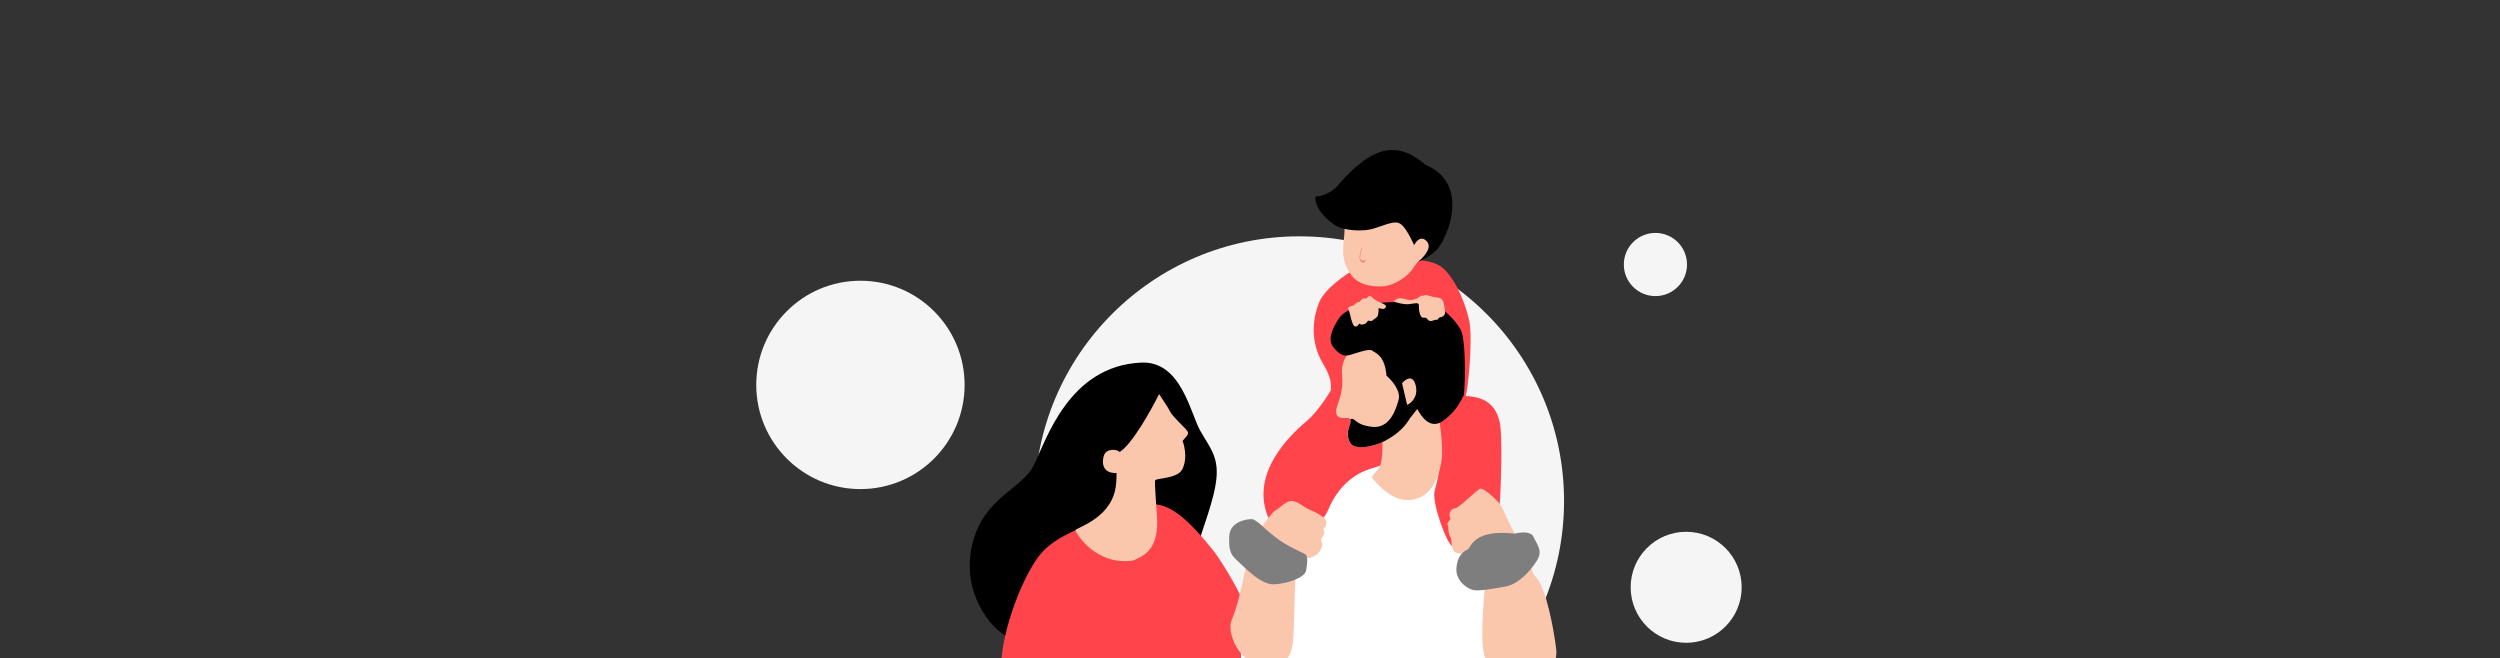 <svg width="1200" height="316" viewBox="0 0 1200 316" fill="none" xmlns="http://www.w3.org/2000/svg">
<rect x="0" y="0" width="1200" height="316" fill="#333333" stroke="none"/>
<g clip-path="url(#clip0_1643_15289)">
<circle cx="623.683" cy="240.5" r="127.062" fill="#F5F5F5"/>
<circle cx="413.005" cy="184.757" r="50.005" fill="#F5F5F5"/>
<circle cx="809.357" cy="281.898" r="26.642" fill="#F5F5F5"/>
<circle cx="794.603" cy="126.964" r="15.165" fill="#F5F5F5"/>
<path d="M466.66 261.399C461.214 284.307 475.703 301.768 483.022 305.23C513.466 294.03 574.385 270.41 574.507 265.522C574.659 259.414 581.368 245.211 583.503 232.535C585.638 219.859 581.063 215.43 576.184 206.879C571.305 198.327 567.017 173.202 547.823 174.044C513.012 175.57 502.081 211.46 496.287 223.22C490.493 234.979 472.105 238.492 466.66 261.399Z" fill="black"/>
<path d="M500.705 264.544C507.776 257.243 518.614 253.62 524.319 250.994C532.881 247.629 551.247 241.176 556.218 242.282C562.432 243.665 569.57 247.951 583.241 265.374C594.522 281.275 606.483 306.302 606.483 320.959H480.544C480.268 303.122 491.867 273.67 500.705 264.544Z" fill="#FF454B"/>
<path d="M537.456 216.958C543.433 213.171 552.551 196.85 556.363 189.163C557.837 191.351 560.998 196.157 561.852 197.867C562.919 200.006 568.561 205.046 569.781 206.725C571.001 208.405 569.781 209.016 567.646 211.612C569.018 215.43 569.781 221.234 567.341 225.51C564.901 229.786 554.943 229.48 554.486 230.55C554.028 231.619 555.143 242.615 555.448 250.403C555.6 263.69 549.196 266.897 543.86 269.034C526.02 271.784 516.262 255.749 516.262 254.527C516.262 253.305 532.377 249.334 535.321 234.979C535.827 232.512 535.931 230.55 535.931 227.037C529.07 227.343 528.718 221.844 529.937 218.485C531.157 215.125 536.236 215.583 537.456 216.958Z" fill="#FAC7AC"/>
<path fill-rule="evenodd" clip-rule="evenodd" d="M551.117 230.031C552.545 230.259 553.948 230.198 554.799 230.073L554.843 230.375C553.966 230.504 552.532 230.566 551.069 230.332C549.609 230.1 548.095 229.57 547.086 228.496L547.308 228.287C548.25 229.289 549.685 229.803 551.117 230.031Z" fill="#FAC7AC"/>
<path d="M633.338 144.854C635.93 138.745 645.281 131.975 651.33 128.666L665.357 124.848C668.458 124.644 683.807 123.321 690.821 127.444C697.834 131.568 703.629 145.77 705.306 154.323C706.983 162.875 704.696 189.448 703.019 191.434C701.341 193.419 677.25 186.547 669.627 187.768C662.003 188.99 641.876 188.532 639.589 187.768C637.302 187.005 641.419 185.172 635.015 174.482C628.611 163.791 630.126 152.423 633.338 144.854Z" fill="#FF454B"/>
<path d="M647.058 129.582C642.484 121.641 646.143 114.157 645.228 107.743L670.387 95.831L687.769 98.885V118.739C687.464 120.673 685.924 123.195 682.585 124.389C680.45 125.153 679.448 127.139 677.706 129.582C675.963 132.026 671.454 135.56 666.727 136.913C662.001 138.265 655.902 137.065 653.462 135.844C651.022 134.622 649.567 133.938 647.058 129.582Z" fill="#FAC7AC"/>
<path d="M660.229 109.434C653.528 111.775 644.7 110.183 641.924 108.707C638.271 106.764 630.859 100.658 631.432 94.269C634.925 94.584 640.741 91.476 643.02 87.952C659.373 69.49 671.008 67.777 684.231 79.087C705.32 88.038 695.381 112.596 690.362 119.044C687.24 123.057 680.756 125.611 680.756 125.611C680.756 125.611 688.348 119.578 684.873 115.837C681.399 112.096 678.777 117.696 678.777 117.696C678.777 117.696 675.733 110.676 673.052 108.135C670.685 105.89 668.606 106.508 660.229 109.434Z" fill="black"/>
<path d="M626.506 225.657C633.69 217.583 660.927 214.953 673.648 214.647C679.934 218.317 695.858 228.839 709.268 241.562C722.677 254.286 741.793 302.836 749.675 325.521H595.676V308.24C599.018 303.142 596.933 287.319 599.567 272.148C602.859 253.185 617.526 235.751 626.506 225.657Z" fill="white"/>
<path d="M627.694 201.665C632.573 197.512 638.063 188.837 640.197 185.019L644.771 188.378L665.66 206.4C666.27 208.793 666.88 219.472 666.88 222.283C659.257 224.573 654.987 225.337 649.651 229.002C644.676 232.419 640.197 238.165 637.605 244.58C635.531 249.711 631.252 252.114 629.371 252.674C623.374 256.186 610.526 259.21 607.11 243.205C602.841 223.199 621.595 206.858 627.694 201.665Z" fill="#FF454B"/>
<path d="M691.74 212.814C690.764 210.37 690.621 203.447 690.672 200.291C691.028 196.779 693.996 189.815 703.023 190.059C714.306 190.364 718.118 195.709 719.795 202.276C721.472 208.844 720.252 239.234 719.795 242.288C719.338 245.343 709.579 240.151 705.157 242.288C700.736 244.427 700.126 263.669 697.229 262.295C694.332 260.921 687.013 240.914 688.69 235.263C690.367 229.613 692.959 215.869 691.74 212.814Z" fill="#FF454B"/>
<path d="M661.241 225.49C664.169 222.802 663.376 213.831 663.681 207.774L678.776 194.946L690.669 200.597C691.736 206.196 692.742 217.121 691.889 221.519C690.821 227.016 688.534 237.402 678.776 239.692C669.017 241.983 661.241 232.362 659.411 230.377C657.582 228.391 659.259 228.238 661.241 225.49Z" fill="#FAC7AC"/>
<path d="M644.168 179.674C643.68 174.421 646.303 170.358 647.675 168.983L668.564 161.348L679.39 179.674C680.356 183.797 682.043 192.502 681.067 194.335C679.847 196.626 676.34 201.512 672.681 205.636C669.022 209.759 661.855 214.341 653.774 214.647C645.693 214.952 646.455 207.469 647.675 204.567C648.895 201.665 648.133 200.597 646.455 200.597C640.814 201.208 640.661 198 642.034 194.335C643.406 190.669 644.778 186.241 644.168 179.674Z" fill="#FAC7AC"/>
<path d="M692.495 202.123C686.766 206.153 682.431 200.444 680.297 196.32C679.229 197.694 677.895 199.283 676.79 200.749C672.52 208.079 664.866 211.823 661.695 212.966C657.883 214.341 650.412 216.173 648.124 212.508C645.837 208.843 647.667 204.872 648.124 203.345C648.582 201.818 648.124 201.512 648.124 201.207C650.869 200.291 649.802 203.804 658.493 204.872C667.184 205.941 670.081 196.32 671.301 192.044C672.52 187.767 668.404 182.881 665.507 180.285C664.744 170.358 659.865 169.288 658.493 168.22C657.12 167.151 649.802 169.899 648.124 170.358C646.447 170.816 644.157 171.176 641.415 168.22C639.433 166.082 635.926 163.333 642.483 153.101C649.039 142.868 677.552 145.159 684.108 145.159C690.665 145.159 698.136 153.101 701.033 157.988C703.93 162.875 703.32 188.989 702.405 190.211C701.491 191.433 699.661 197.083 692.495 202.123Z" fill="black"/>
<path d="M675.42 194.335L672.98 183.95C674.607 182.015 678.195 179.522 679.537 185.019C680.879 190.517 677.351 193.521 675.42 194.335Z" fill="#FAC7AC"/>
<path d="M621.756 277.413C622 272.038 614.742 267.335 610.32 266.876C605.899 266.418 597.817 270.964 597.817 272.832C597.817 273.749 596.293 279.705 595.835 282.148C595.458 284.162 593.396 292.533 591.109 297.879C588.821 303.223 594.31 318.648 606.813 319.717C619.316 320.786 619.621 312.081 620.384 309.79C621.146 307.5 621.451 284.134 621.756 277.413Z" fill="#FAC7AC"/>
<path d="M713.382 316.51C709.966 312.601 711.959 288.002 713.382 276.193C719.583 273.036 732.472 266.54 734.423 265.807C736.863 264.891 732.289 271.611 737.32 277.109C742.352 282.607 745.859 302.612 746.926 311.165C747.384 314.831 746.926 319.565 742.047 319.565C736.711 319.565 717.651 321.397 713.382 316.51Z" fill="#FAC7AC"/>
<path d="M612.145 245.038C610.803 245.649 606.605 251.503 604.674 254.354C611.484 258.732 625.532 267.548 627.24 267.793C629.375 268.098 631.204 266.571 631.967 266.265C632.729 265.96 634.101 263.669 634.559 262.447C634.925 261.471 634.406 259.801 634.101 259.088C634.508 258.325 635.382 256.644 635.626 256.033C635.87 255.422 635.423 254.251 635.169 253.743C635.626 253.641 636.572 252.887 636.694 250.689C636.846 247.94 629.375 245.038 627.545 244.122C625.715 243.205 623.123 240.914 620.379 240.457C617.634 239.998 613.822 244.275 612.145 245.038Z" fill="#FAC7AC"/>
<path d="M721.183 244.018C722.421 246.924 726.055 254.225 727.718 257.511L710.69 263.912C707.308 264.95 700.096 266.611 698.307 264.95C696.072 262.874 697.276 259.588 696.072 257.511C694.868 255.436 695.556 253.879 694.868 251.975C694.286 250.366 696.932 249.554 696.072 248.344C695.212 247.132 696.244 244.018 698.307 244.018C700.372 244.018 709.143 234.677 710.69 234.504C712.239 234.331 719.635 240.385 721.183 244.018Z" fill="#FAC7AC"/>
<path d="M590.044 257.255C590.41 250.78 597.516 249.161 601.023 249.161C603.462 249.772 606.889 253.574 608.646 254.964C609.912 255.965 613.267 258.946 616.88 261.073C621.534 263.813 626.514 265.731 626.943 266.418C627.706 267.64 627.553 270.083 626.943 273.749C626.333 277.414 618.1 280.01 611.848 280.468C605.597 280.926 598.583 273.443 594.924 270.083C591.264 266.724 589.587 265.349 590.044 257.255Z" fill="#7E7E7E"/>
<path d="M736.106 257.725C734.888 254.845 729.605 255.468 727.115 256.141C706.849 253.837 706.241 262.91 704.412 263.774C702.583 264.638 699.536 266.51 699.078 272.703C698.621 278.896 704.412 282.641 707.154 283.216C709.897 283.793 716.907 282.641 722.849 281.488C728.792 280.337 734.43 274.288 737.63 269.247C740.83 264.206 737.63 261.325 736.106 257.725Z" fill="#7E7E7E"/>
<path d="M647.167 148.42C646.448 147.531 648.6 146.863 649.766 146.64C649.993 146.39 650.578 145.783 651.107 145.346C651.767 144.8 652.306 145.466 653.247 144.132C654.187 142.798 655.346 143.322 655.745 143.362C656.145 143.402 656.986 141.038 658.643 142.633C660.599 145.278 666.023 145.646 665.165 147.444C664.62 148.586 663.513 148.427 661.755 147.842C661.755 148.523 661.685 150.162 661.411 151.277C661.071 152.671 659.412 153.117 658.731 153.865C658.051 154.613 656.774 153.261 656.253 154.433C655.732 155.605 653.453 156.192 652.714 155.506C651.976 154.82 652.394 156.698 650.575 156.72C648.757 156.742 648.065 149.53 647.167 148.42Z" fill="#FAC7AC"/>
<path d="M676.455 145.979C674.055 146.301 670.475 145.29 668.986 144.744C670.737 142.337 673.52 143.247 675.461 143.792C677.402 144.338 679.523 143.79 681.313 142.513C683.103 141.236 682.924 142.33 683.69 141.782C684.457 141.235 686.106 142.182 687.644 142.436L690.501 142.908C691.379 143.053 692.221 143.417 692.7 144.62C693.179 145.823 693.589 148.812 693.628 149.942C693.668 151.072 692.828 152.056 691.439 152.276C690.048 152.496 690.527 153.698 689.429 153.517C688.33 153.335 686.979 154.685 685.77 153.811C684.56 152.936 685.107 152.353 683.278 152.5C681.449 152.647 680.999 148.528 681.067 146.742C681.137 144.955 679.454 145.576 676.455 145.979Z" fill="#FAC7AC"/>
<path fill-rule="evenodd" clip-rule="evenodd" d="M653.049 120.852C653.196 120.213 653.316 119.598 653.316 119.044H653.621C653.621 119.636 653.493 120.281 653.346 120.921C653.309 121.079 653.271 121.237 653.234 121.394C653.118 121.878 653.004 122.353 652.933 122.809C652.839 123.413 652.824 123.957 652.971 124.409C653.114 124.852 653.415 125.221 653.987 125.471L653.865 125.751C653.218 125.467 652.852 125.034 652.68 124.503C652.512 123.982 652.536 123.381 652.632 122.762C652.705 122.293 652.823 121.8 652.939 121.313C652.977 121.159 653.013 121.004 653.049 120.852Z" fill="#E8887E"/>
<path d="M655.599 124.847C654.013 125.458 653.109 124.796 652.855 124.389C652.753 124.746 653.255 126.069 654.379 126.069C655.447 126.069 655.498 125.255 655.599 124.847Z" fill="#E8887E"/>
</g>
<defs>
<clipPath id="clip0_1643_15289">
<rect width="1200" height="316" fill="white"/>
</clipPath>
</defs>
</svg>

